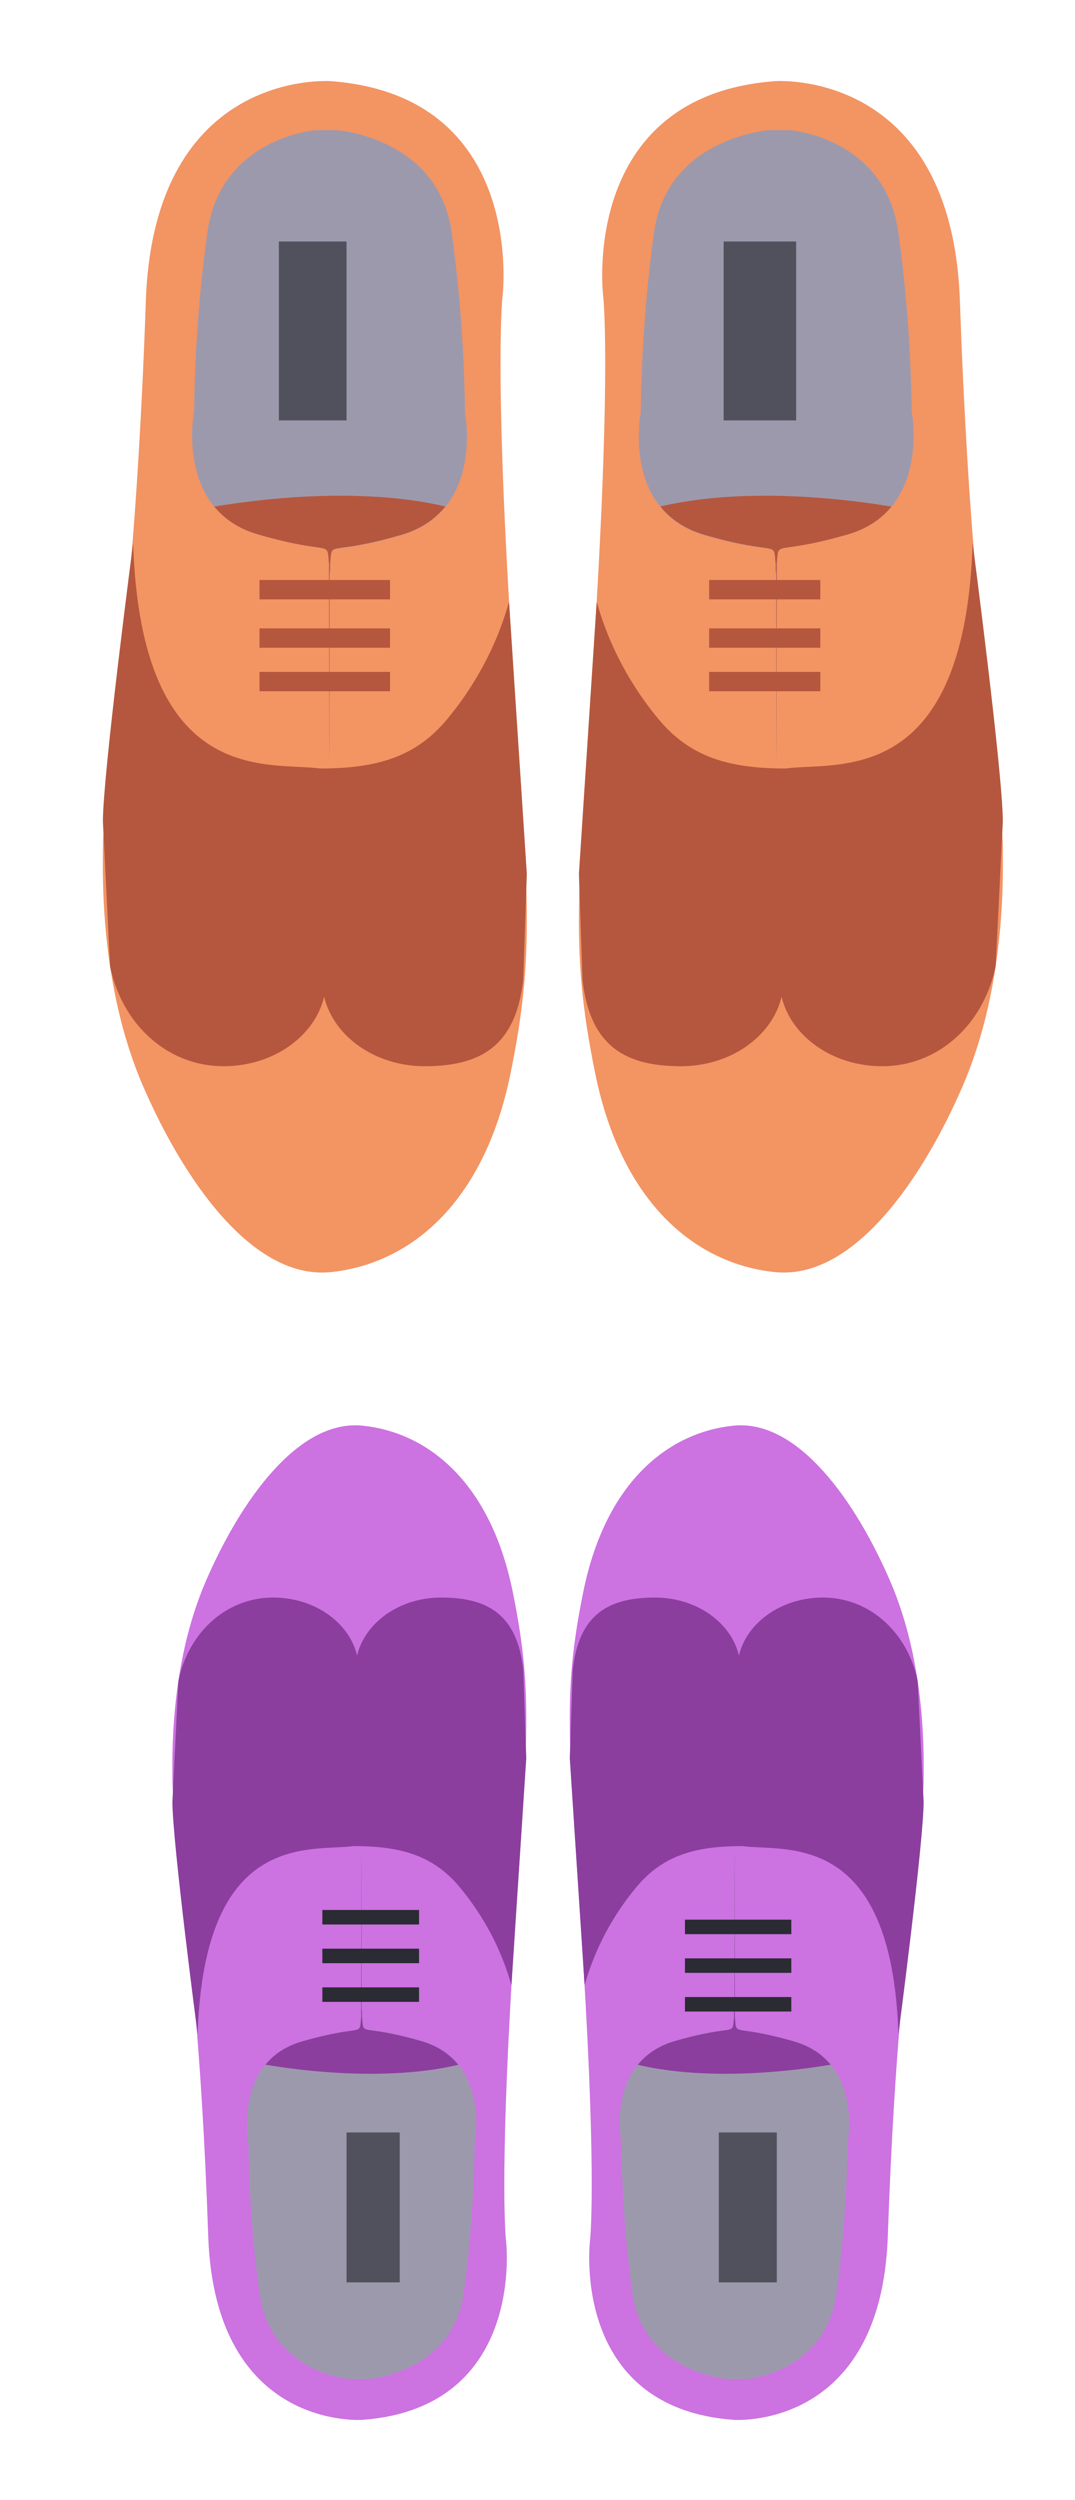 <?xml version="1.0" encoding="utf-8"?>
<!-- Generator: Adobe Illustrator 16.0.0, SVG Export Plug-In . SVG Version: 6.00 Build 0)  -->
<!DOCTYPE svg PUBLIC "-//W3C//DTD SVG 1.1//EN" "http://www.w3.org/Graphics/SVG/1.1/DTD/svg11.dtd">
<svg version="1.1" id="Layer_1" xmlns="http://www.w3.org/2000/svg" xmlns:xlink="http://www.w3.org/1999/xlink" x="0px" y="0px"
	 width="222.355px" height="516.932px" viewBox="0 0 222.355 516.932" enable-background="new 0 0 222.355 516.932"
	 xml:space="preserve">
<g>
	<path fill="#F39463" d="M160.281,16.78c0,0,36.601-2.775,38.269,45.479c1.662,48.254,4.99,72.656,4.99,72.656
		s3.881,34.945,3.881,39.932c0,4.994,0.896,28.5-8.318,49.777c-8.468,19.557-22.739,40.076-38.821,38.414
		c-16.087-1.666-31.618-13.871-37.162-41.045c-5.545-27.178-3.329-38.268,0-92.625c3.328-54.354,1.635-68.229,1.635-68.229
		S119.743,19.831,160.281,16.78z"/>
	<path fill="none" d="M123.397,125.767c8.734,24.027,18.234,35.165,38.852,35.165h0.262c27.996,0,38.611-16.128,38.611-46.069
		l-3.343-60.331c-0.618-16.904-14.653-36.6-35.269-36.6h-0.262c-20.617,0-37.604,16.293-37.604,36.387L123.397,125.767z"/>
	<path fill="#9D99AD" d="M158.89,26.932c0,0-20.81,1.579-23.587,20.995c-2.768,19.398-2.768,37.39-2.768,37.39
		s-4.02,20.362,13.242,25.351c15.736,4.555,14.132,0.731,14.671,6.126l-0.033,1.803c0.054-0.35,0.097-0.679,0.135-0.983
		c0,88.516,0.075,0.605,0.134,0.951l-0.037-1.845c0.543-5.398-1.062-1.658,14.67-6.205C192.58,105.524,188.565,85,188.565,85
		s0-17.665-2.772-37.079c-2.772-19.406-22.21-20.989-22.21-20.989H158.89z"/>
	<path fill="#B5573E" d="M136.588,104.725c2.044,2.529,4.98,4.668,9.189,5.885c15.736,4.551,14.132,0.756,14.671,6.154l-0.033,1.813
		c0.054-0.344,0.097-0.668,0.135-0.969c0,88.51,0.075,0.605,0.134,0.951l-0.037-1.84c0.543-5.398-1.062-1.656,14.67-6.207
		c4.13-1.193,7.033-3.277,9.072-5.758C176.435,103.403,154.76,100.459,136.588,104.725z"/>
	<line fill="none" x1="178.678" y1="105.932" x2="178.678" y2="158.932"/>
	<line fill="none" x1="135.678" y1="112.932" x2="135.678" y2="152.932"/>
	<path fill="#B5573E" d="M136.218,148.706c6.556,7.889,14.628,10.197,26.292,10.197c10.465-1.469,37.006,4.299,38.674-46.592
		c0,0,6.244,47.668,6.244,57.549l-1.479,29.895c-2.436,11.988-11.811,20.711-23.486,20.711c-10.256,0-18.851-6.168-20.797-14.361
		c-1.955,8.193-10.551,14.361-20.802,14.361c-6.286,0-11.267-1.232-14.763-4.494c-3-2.805-4.913-7.094-5.621-13.391l-0.737-21.91
		l3.653-55.914C123.397,123.014,125.284,135.557,136.218,148.706z"/>
	<rect x="149.678" y="49.932" fill="#51515E" width="15" height="37"/>
	
		<line fill="none" stroke="#B5573E" stroke-width="4" stroke-miterlimit="10" x1="169.678" y1="121.932" x2="146.678" y2="121.932"/>
	
		<line fill="none" stroke="#B5573E" stroke-width="4" stroke-miterlimit="10" x1="169.678" y1="131.932" x2="146.678" y2="131.932"/>
	
		<line fill="none" stroke="#B5573E" stroke-width="4" stroke-miterlimit="10" x1="169.678" y1="140.932" x2="146.678" y2="140.932"/>
	<line fill="none" x1="169.678" y1="152.932" x2="146.678" y2="152.932"/>
	<path fill="#F39463" d="M68.432,16.78c0,0-36.605-2.775-38.27,45.479s-4.993,72.656-4.993,72.656s-3.881,34.945-3.881,39.932
		c0,4.994-0.897,28.5,8.322,49.777c8.468,19.557,22.74,40.076,38.822,38.414c16.086-1.666,31.618-13.871,37.162-41.045
		c5.545-27.178,3.329-38.268,0-92.625c-3.333-54.354-1.635-68.229-1.635-68.229S108.969,19.831,68.432,16.78z"/>
	<path fill="none" d="M105.316,125.767c-8.734,24.027-18.235,35.165-38.851,35.165h-0.266c-27.993,0-38.607-16.128-38.607-46.069
		l3.342-60.331c0.618-16.904,14.654-36.6,35.265-36.6h0.266c20.616,0,37.604,16.293,37.604,36.387L105.316,125.767z"/>
	<path fill="#9D99AD" d="M69.823,26.932c0,0,20.806,1.579,23.579,20.995c2.775,19.398,2.775,37.39,2.775,37.39
		s4.02,20.362-13.242,25.351c-15.736,4.555-14.136,0.731-14.67,6.126l0.029,1.803c-0.051-0.35-0.096-0.679-0.13-0.983
		c0,88.516-0.08,0.605-0.135,0.951l0.034-1.845c-0.543-5.398,1.065-1.658-14.67-6.205C36.129,105.524,40.148,85,40.148,85
		s0-17.665,2.773-37.079C45.693,28.515,65.13,26.932,65.13,26.932H69.823z"/>
	<path fill="#B5573E" d="M92.12,104.725c-2.043,2.529-4.98,4.668-9.185,5.885c-15.736,4.551-14.136,0.756-14.67,6.154l0.029,1.813
		c-0.051-0.344-0.096-0.668-0.13-0.969c0,88.51-0.08,0.605-0.135,0.951l0.034-1.84c-0.543-5.398,1.065-1.656-14.67-6.207
		c-4.129-1.193-7.028-3.277-9.072-5.758C52.274,103.403,73.948,100.459,92.12,104.725z"/>
	<line fill="none" x1="42.678" y1="105.932" x2="42.678" y2="158.932"/>
	<line fill="none" x1="87.678" y1="112.932" x2="87.678" y2="152.932"/>
	<path fill="#B5573E" d="M92.491,148.706c-6.552,7.889-14.629,10.197-26.292,10.197c-10.461-1.469-37.006,4.299-38.666-46.592
		c0,0-6.249,47.668-6.249,57.549l1.475,29.895c2.439,11.988,11.811,20.711,23.49,20.711c10.251,0,18.847-6.168,20.797-14.361
		c1.951,8.193,10.546,14.361,20.798,14.361c6.287,0,11.267-1.232,14.768-4.494c3-2.805,4.909-7.094,5.617-13.391l0.741-21.91
		l-3.653-55.914C105.316,123.014,103.424,135.557,92.491,148.706z"/>
	<line fill="none" stroke="#B5573E" stroke-width="4" stroke-miterlimit="10" x1="53.678" y1="121.932" x2="80.678" y2="121.932"/>
	<line fill="none" stroke="#B5573E" stroke-width="4" stroke-miterlimit="10" x1="53.678" y1="131.932" x2="80.678" y2="131.932"/>
	<line fill="none" stroke="#B5573E" stroke-width="4" stroke-miterlimit="10" x1="53.678" y1="140.932" x2="80.678" y2="140.932"/>
	<line fill="none" x1="57.678" y1="152.932" x2="80.678" y2="152.932"/>
	<rect x="57.678" y="49.932" fill="#51515E" width="14" height="37"/>
</g>
<g>
	<path fill="#CC72E1" d="M75.017,500.358c0,0-30.553,2.316-31.945-37.965c-1.387-40.279-4.165-60.65-4.165-60.65
		s-3.24-29.17-3.24-33.332c0-4.17-0.749-23.791,6.943-41.553c7.069-16.324,18.982-33.453,32.407-32.066
		c13.428,1.391,26.393,11.578,31.021,34.262c4.628,22.688,2.779,31.945,0,77.322c-2.778,45.371-1.365,56.953-1.365,56.953
		S108.856,497.811,75.017,500.358z"/>
	<path fill="none" d="M105.806,409.333c-7.291-20.059-15.222-29.401-32.431-29.401h-0.218c-23.372,0-32.232,13.511-32.232,38.505
		l2.79,50.153c0.516,14.111,12.233,30.342,29.442,30.342h0.218c17.209,0,31.39-13.391,31.39-30.164L105.806,409.333z"/>
	<path fill="#9D99AD" d="M76.178,491.932c0,0,17.372-1.343,19.69-17.55c2.31-16.193,2.31-31.226,2.31-31.226
		s3.356-17.003-11.054-21.167c-13.136-3.801-11.796-0.612-12.247-5.116l0.028-1.506c-0.045,0.293-0.08,0.565-0.112,0.819
		c0-73.889-0.063-0.506-0.112-0.795l0.031,1.54c-0.453,4.508,0.887,1.385-12.246,5.18c-14.41,4.166-11.059,21.299-11.059,21.299
		s0,14.771,2.314,30.976c2.314,16.201,18.54,17.546,18.54,17.546H76.178z"/>
	<path fill="#8B3E9E" d="M94.795,426.946c-1.706-2.113-4.157-3.898-7.671-4.914c-13.136-3.797-11.796-0.631-12.247-5.137
		l0.028-1.514c-0.045,0.287-0.08,0.559-0.112,0.809c0-73.883-0.063-0.506-0.112-0.793l0.031,1.535
		c-0.453,4.508,0.887,1.383-12.246,5.182c-3.447,0.996-5.871,2.736-7.573,4.807C61.532,428.049,79.625,430.506,94.795,426.946z"/>
	<line fill="none" x1="59.678" y1="424.932" x2="59.678" y2="381.932"/>
	<line fill="none" x1="95.678" y1="420.932" x2="95.678" y2="385.932"/>
	<path fill="#8B3E9E" d="M95.104,390.231c-5.473-6.584-12.211-8.512-21.947-8.512c-8.737,1.227-30.892-3.588-32.284,38.893
		c0,0-5.213-39.791-5.213-48.039l1.235-24.955c2.033-10.008,9.859-17.289,19.604-17.289c8.561,0,15.736,5.15,17.36,11.988
		c1.633-6.838,8.808-11.988,17.365-11.988c5.248,0,9.405,1.029,12.324,3.752c2.504,2.342,4.101,5.922,4.692,11.178l0.615,18.289
		l-3.05,46.676C105.806,411.676,104.231,401.208,95.104,390.231z"/>
	<rect x="71.678" y="440.932" fill="#51515E" width="11" height="31"/>
	<line fill="none" stroke="#2B2B33" stroke-width="3" stroke-miterlimit="10" x1="66.678" y1="412.432" x2="86.678" y2="412.432"/>
	<line fill="none" stroke="#2B2B33" stroke-width="3" stroke-miterlimit="10" x1="66.678" y1="404.432" x2="86.678" y2="404.432"/>
	<line fill="none" stroke="#2B2B33" stroke-width="3" stroke-miterlimit="10" x1="66.678" y1="396.432" x2="86.678" y2="396.432"/>
	<line fill="none" x1="66.678" y1="385.932" x2="86.678" y2="385.932"/>
	<path fill="#CC72E1" d="M151.689,500.358c0,0,30.557,2.316,31.946-37.965c1.39-40.279,4.168-60.65,4.168-60.65
		s3.239-29.17,3.239-33.332c0-4.17,0.749-23.791-6.946-41.553c-7.07-16.324-18.982-33.453-32.407-32.066
		c-13.429,1.391-26.394,11.578-31.021,34.262c-4.629,22.688-2.778,31.945,0,77.322c2.782,45.371,1.364,56.953,1.364,56.953
		S117.85,497.811,151.689,500.358z"/>
	<path fill="none" d="M120.899,409.333c7.291-20.059,15.223-29.401,32.432-29.401h0.223c23.367,0,32.228,13.511,32.228,38.505
		l-2.79,50.153c-0.516,14.111-12.232,30.342-29.438,30.342h-0.223c-17.209,0-31.39-13.391-31.39-30.164L120.899,409.333z"/>
	<path fill="#9D99AD" d="M150.528,491.932c0,0-17.367-1.343-19.682-17.55c-2.318-16.193-2.318-31.226-2.318-31.226
		s-3.354-17.003,11.055-21.167c13.137-3.801,11.801-0.612,12.246-5.116l-0.023-1.506c0.042,0.293,0.08,0.565,0.109,0.819
		c0-73.889,0.066-0.506,0.111-0.795l-0.027,1.54c0.453,4.508-0.89,1.385,12.246,5.18c14.41,4.166,11.055,21.299,11.055,21.299
		s0,14.771-2.314,30.976c-2.314,16.201-18.539,17.546-18.539,17.546H150.528z"/>
	<path fill="#8B3E9E" d="M131.914,426.946c1.707-2.113,4.158-3.898,7.668-4.914c13.137-3.797,11.801-0.631,12.246-5.137
		l-0.023-1.514c0.042,0.287,0.08,0.559,0.109,0.809c0-73.883,0.066-0.506,0.111-0.793l-0.027,1.535
		c0.453,4.508-0.89,1.383,12.246,5.182c3.447,0.996,5.867,2.736,7.573,4.807C165.177,428.049,147.084,430.506,131.914,426.946z"/>
	<line fill="none" x1="173.678" y1="424.932" x2="173.678" y2="381.932"/>
	<line fill="none" x1="135.678" y1="420.932" x2="135.678" y2="385.932"/>
	<path fill="#8B3E9E" d="M131.606,390.231c5.469-6.584,12.211-8.512,21.947-8.512c8.732,1.227,30.891-3.588,32.277,38.893
		c0,0,5.216-39.791,5.216-48.039l-1.231-24.955c-2.037-10.008-9.859-17.289-19.608-17.289c-8.558,0-15.733,5.15-17.36,11.988
		c-1.629-6.838-8.804-11.988-17.361-11.988c-5.248,0-9.404,1.029-12.327,3.752c-2.505,2.342-4.098,5.922-4.688,11.178l-0.619,18.289
		l3.049,46.676C120.899,411.676,122.479,401.208,131.606,390.231z"/>
	
		<line fill="none" stroke="#2B2B33" stroke-width="3" stroke-miterlimit="10" x1="163.678" y1="414.432" x2="141.678" y2="414.432"/>
	
		<line fill="none" stroke="#2B2B33" stroke-width="3" stroke-miterlimit="10" x1="163.678" y1="406.432" x2="141.678" y2="406.432"/>
	
		<line fill="none" stroke="#2B2B33" stroke-width="3" stroke-miterlimit="10" x1="163.678" y1="398.432" x2="141.678" y2="398.432"/>
	<line fill="none" x1="160.678" y1="385.932" x2="141.678" y2="385.932"/>
	<rect x="148.678" y="440.932" fill="#51515E" width="12" height="31"/>
</g>
</svg>
